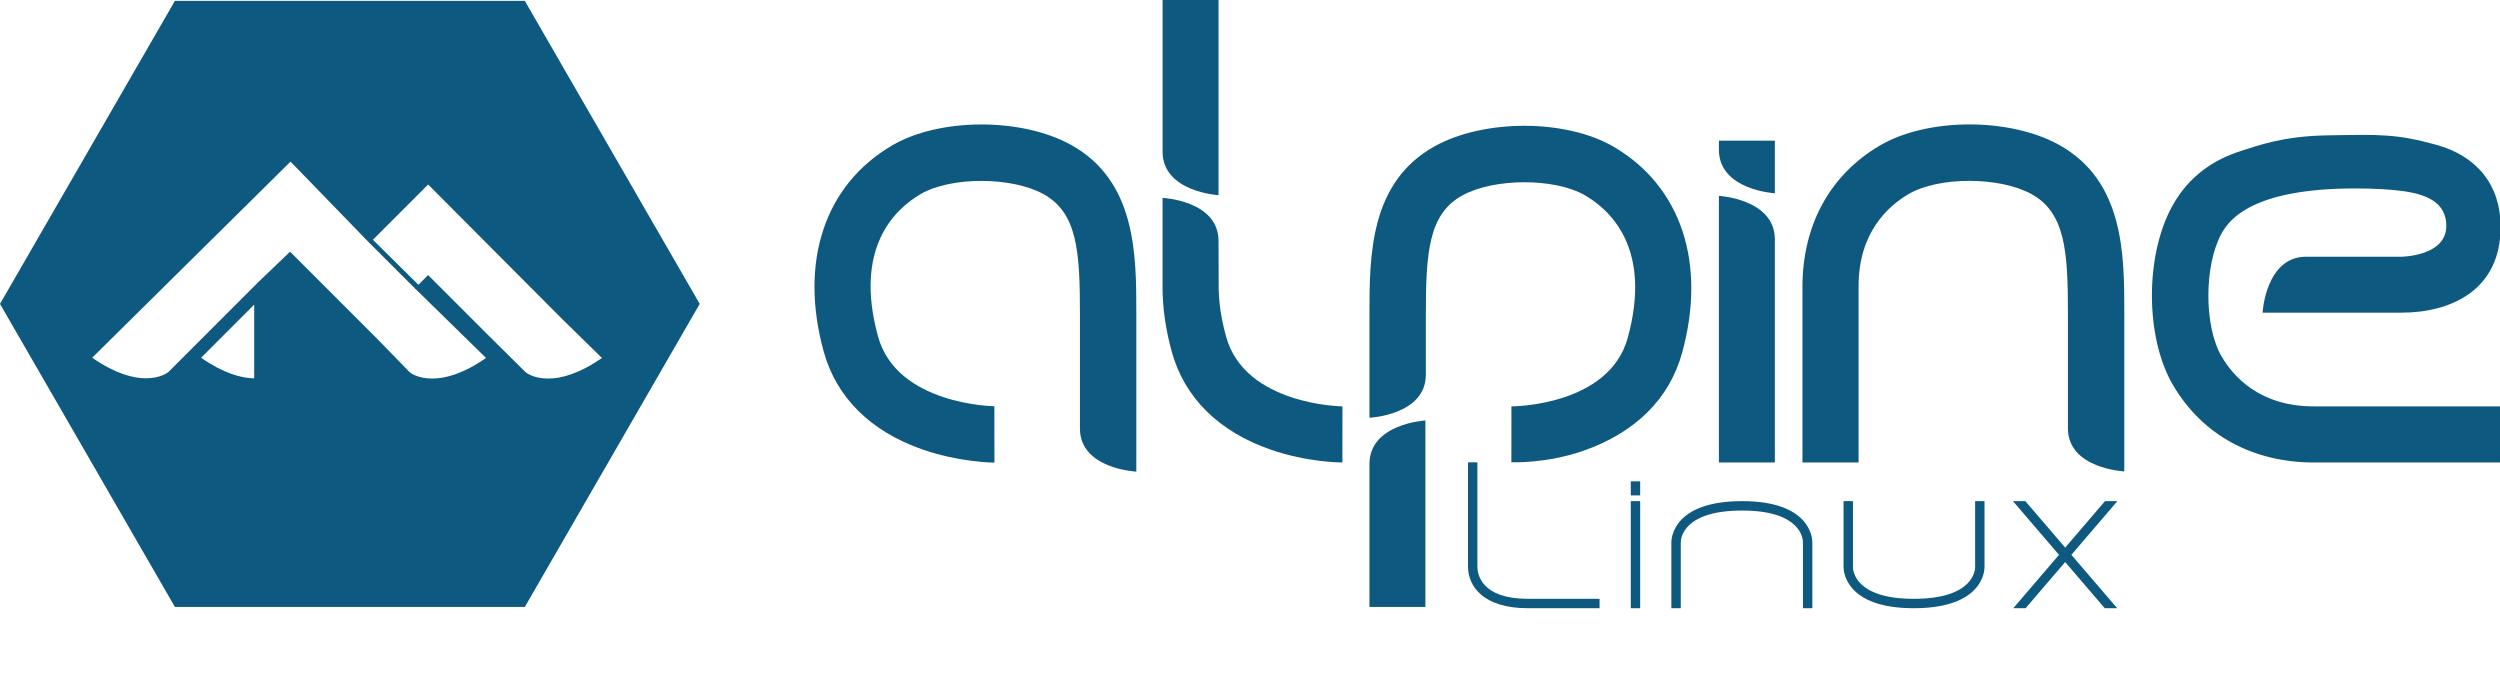 <?xml version="1.0" encoding="UTF-8" standalone="no"?>
<svg xmlns="http://www.w3.org/2000/svg" id="svg2" version="1.1" viewBox="0 0 665 185">
    <g transform="">
        <g id="g10" transform="matrix(1.25,0,0,-1.25,-267.557,592.225)">
            <g id="g20" transform="translate(686.784,397.958)" style="fill:#0d597f;fill-opacity:1">
                <path
                        d="m 0,0 c -3.74,6.413 -3.73,19.372 0.023,26.161 1.64,2.969 6.622,9.559 28.367,9.559 4.468,0 7.739,-0.229 10.148,-0.554 5.278,-0.71 9.297,-2.509 9.297,-7.425 0,-6.49 -9.565,-6.55 -9.565,-6.55 l -20.27,0 C 9.392,21.191 8.734,9.287 8.734,9.287 l 9.17,0 20.366,0 c 10.375,0 21.125,4.649 21.125,18.258 0,9.047 -5.207,15.135 -13.71,17.468 -8.498,2.332 -11.809,2.206 -23.391,1.998 C 13.02,46.845 7.679,44.81 4.305,43.752 -1.609,41.896 -6.907,38.432 -10.48,31.966 -16.297,21.438 -16.244,4.03 -10.365,-6.047 -4.08,-16.821 6.696,-22.587 19.723,-22.597 l 39.672,0 10e-4,11.943 -39.714,0 C 8.246,-10.688 2.571,-4.408 0,0"
                        style="fill:#0d597f;fill-opacity:1;fill-rule:nonzero;stroke:none" id="path22"/>
            </g>
            <g id="g24" transform="translate(441.93,442.965)" style="fill:#0d597f;fill-opacity:1">
                <path
                        d="m 0,0 c -10.527,5.817 -27.936,5.764 -38.013,-0.115 -14.384,-8.391 -19.841,-24.786 -14.594,-43.858 2.693,-9.79 9.965,-17.002 21.03,-20.855 7.818,-2.723 15.012,-2.801 15.31,-2.803 l -0.015,12 c -0.207,10e-4 -20.756,0.305 -24.755,14.842 -5.16,18.758 3.468,27.041 9.071,30.309 6.413,3.74 19.372,3.73 26.161,-0.023 7.212,-3.985 7.733,-12.297 7.733,-25.513 l 0,-24.358 c 0,-8.608 12,-9.171 12,-9.171 l 0,9.171 0,24.358 c 0,12.618 0,28.319 -13.928,36.016"
                        style="fill:#0d597f;fill-opacity:1;fill-rule:nonzero;stroke:none" id="path26"/>
            </g>
            <g id="g28" transform="translate(597.61,375.366)" style="fill:#0d597f;fill-opacity:1">
                <path
                        d="m 0,0 0,37.405 c 0.011,13.027 5.776,23.803 16.55,30.088 10.078,5.878 27.486,5.932 38.013,0.115 13.928,-7.697 13.928,-23.399 13.928,-36.016 l 0,-24.319 0,-9.171 c 0,0 -12,0.563 -12,9.171 l 0,24.319 c 0,13.216 -0.521,21.528 -7.733,25.513 C 41.969,60.858 29.01,60.868 22.597,57.128 18.189,54.557 11.909,48.882 11.943,37.446 l 0,-37.447 L 0,0 z"
                        style="fill:#0d597f;fill-opacity:1;fill-rule:nonzero;stroke:none" id="path30"/>
            </g>
            <g id="g32" transform="translate(579.831,375.366)" style="fill:#0d597f;fill-opacity:1">
                <path d="m 0,0 0,47.562 0,9.171 c 0,0 11.904,-0.658 11.904,-9.267 L 11.904,0 0,0 z"
                      style="fill:#0d597f;fill-opacity:1;fill-rule:nonzero;stroke:none" id="path34"/>
            </g>
            <g id="g36" transform="translate(591.735,443.852)" style="fill:#0d597f;fill-opacity:1">
                <path d="m 0,0 0,-2.028 0,-9.171 c 0,0 -11.904,0.658 -11.904,9.267 L -11.904,0 0,0 z"
                      style="fill:#0d597f;fill-opacity:1;fill-rule:nonzero;stroke:none" id="path38"/>
            </g>
            <g id="g40" transform="translate(519.393,442.68)" style="fill:#0d597f;fill-opacity:1">
                <path
                        d="m 0,0 c 10.527,5.817 27.936,5.764 38.013,-0.115 14.384,-8.391 19.841,-24.786 14.594,-43.858 -2.693,-9.79 -9.965,-17.002 -21.03,-20.855 -7.818,-2.723 -15.007,-2.447 -15.305,-2.449 l 0.01,11.899 c 0.207,10e-4 20.756,0.052 24.755,14.589 5.16,18.758 -3.468,27.041 -9.071,30.309 -6.413,3.74 -19.372,3.73 -26.161,-0.023 -7.212,-3.985 -7.733,-12.297 -7.733,-25.513 l 0,-12.612 c 0,-8.608 -12,-9.17 -12,-9.17 l 0,9.17 0,12.612 c 0,12.618 0,28.319 13.928,36.016"
                        style="fill:#0d597f;fill-opacity:1;fill-rule:nonzero;stroke:none" id="path42"/>
            </g>
            <g id="g44" transform="translate(517.369,344.628)" style="fill:#0d597f;fill-opacity:1">
                <path d="m 0,0 0,30.505 0,9.17 c 0,0 -11.904,-0.658 -11.904,-9.266 L -11.904,0 0,0 z"
                      style="fill:#0d597f;fill-opacity:1;fill-rule:nonzero;stroke:none" id="path46"/>
            </g>
            <g id="g48" transform="translate(473.349,473.78)" style="fill:#0d597f;fill-opacity:1">
                <path d="m 0,0 0,-32.359 0,-9.17 c 0,0 -11.904,0.658 -11.904,9.266 L -11.904,0 0,0 z"
                      style="fill:#0d597f;fill-opacity:1;fill-rule:nonzero;stroke:none" id="path50"/>
            </g>
            <g id="g52" transform="translate(474.96,402.145)" style="fill:#0d597f;fill-opacity:1">
                <path
                        d="m 0,0 c -1.039,3.777 -1.519,7.129 -1.577,10.101 l -0.034,10.255 c 0,8.608 -11.913,9.171 -11.913,9.171 l 0,-9.171 0,-10.193 c 0.037,-4.24 0.68,-8.714 1.954,-13.347 2.693,-9.79 9.966,-17.002 21.03,-20.855 7.818,-2.723 14.992,-2.743 15.289,-2.745 l 0.006,11.942 C 24.548,-14.841 3.999,-14.537 0,0"
                        style="fill:#0d597f;fill-opacity:1;fill-rule:nonzero;stroke:none" id="path54"/>
            </g>
            <g id="g56" transform="translate(268.139,393.272)" style="fill:#0d597f;fill-opacity:1">
                <path
                        d="M 0,0 0,15.687 -11.296,4.379 C -10.079,3.532 -8.932,2.836 -7.853,2.27 -6.774,1.703 -5.764,1.265 -4.823,0.932 -3.882,0.598 -3.009,0.37 -2.206,0.222 -1.402,0.075 -0.667,0.009 0,0 m 57.751,1.304 c 0.02,-0.017 0.13,-0.11 0.333,-0.239 0.204,-0.13 0.502,-0.297 0.898,-0.462 0.395,-0.164 0.889,-0.327 1.485,-0.448 0.596,-0.122 1.294,-0.202 2.098,-0.202 0.671,0 1.411,0.059 2.222,0.2 0.812,0.142 1.693,0.367 2.645,0.699 0.953,0.333 1.976,0.773 3.07,1.344 1.094,0.572 2.259,1.276 3.495,2.136 L 65.425,12.729 37.015,41.245 24.549,28.776 7.733,46.117 -34.471,4.39 c 1.235,-0.86 2.398,-1.564 3.491,-2.136 1.093,-0.571 2.115,-1.011 3.067,-1.344 0.951,-0.332 1.832,-0.557 2.643,-0.698 0.81,-0.142 1.55,-0.201 2.22,-0.201 0.804,0 1.502,0.08 2.097,0.202 0.596,0.121 1.089,0.284 1.485,0.449 0.396,0.164 0.693,0.331 0.897,0.461 0.204,0.13 0.314,0.223 0.334,0.24 L 0.815,20.415 7.628,26.948 26.494,8.082 33.085,1.304 c 0.02,-0.017 0.13,-0.11 0.334,-0.239 0.204,-0.13 0.501,-0.297 0.897,-0.462 0.396,-0.164 0.89,-0.327 1.485,-0.448 0.596,-0.122 1.295,-0.202 2.099,-0.202 0.67,0 1.411,0.059 2.222,0.2 0.811,0.142 1.693,0.367 2.645,0.699 0.952,0.333 1.975,0.773 3.069,1.344 1.094,0.572 2.259,1.276 3.495,2.136 L 34.192,19.157 37.01,21.975 50.111,8.874 57.751,1.304 M 57.588,80.32 94.807,15.838 57.588,-48.644 l -74.463,0 -37.219,64.482 37.219,64.482 74.463,0 z"
                        style="fill:#0d597f;fill-opacity:1;fill-rule:nonzero;stroke:none" id="path58"/>
            </g>
            <g id="g60" transform="translate(302.504,412.251)" style="fill:#0d597f;fill-opacity:1">
                <path d="M 0,0 -9.913,9.895 -9.208,10.604 0.775,0.73 0,0 z"
                      style="fill:#0d597f;fill-opacity:1;fill-rule:nonzero;stroke:none" id="path62"/>
            </g>
            <g id="g64" transform="translate(528.434,353.235)" style="fill:#0d597f;fill-opacity:1">
                <path
                        d="m 0,0 0,22.161 -2,0 L -2,0 c 0,-4.295 3.35,-8.885 12.75,-8.885 l 15.25,0 0,2 -15.25,0 C 0.775,-6.885 0,-1.615 0,0"
                        style="fill:#0d597f;fill-opacity:1;fill-rule:nonzero;stroke:none" id="path66"/>
            </g>
            <path d="m 561.073,344.35 2,0 0,22.787 -2,0 0,-22.787 z"
                  style="fill:#0d597f;fill-opacity:1;fill-rule:nonzero;stroke:none" id="path68"/>
            <path d="m 561.073,368.358 2,0 0,2.992 -2,0 0,-2.992 z"
                  style="fill:#0d597f;fill-opacity:1;fill-rule:nonzero;stroke:none" id="path70"/>
            <g id="g72" transform="translate(664.623,367.137)" style="fill:#0d597f;fill-opacity:1">
                <path
                        d="m 0,0 -2.634,0 -8.469,-9.888 -8.481,9.888 -2.634,0 9.796,-11.428 -9.729,-11.359 2.62,0 8.422,9.827 8.423,-9.827 2.647,0 -9.75,11.367 L 0,0 z"
                        style="fill:#0d597f;fill-opacity:1;fill-rule:nonzero;stroke:none" id="path74"/>
            </g>
            <g id="g76" transform="translate(634.353,353.11)" style="fill:#0d597f;fill-opacity:1">
                <path
                        d="M 0,0 C 0,-0.691 -0.366,-6.76 -13.063,-6.76 -25.637,-6.76 -26,-0.691 -26,0 l 0,14.027 -2,0 L -28,0 c 0,-0.896 0.419,-8.76 14.937,-8.76 C 1.577,-8.76 2,-0.896 2,0 l 0,14.027 -2,0 L 0,0 z"
                        style="fill:#0d597f;fill-opacity:1;fill-rule:nonzero;stroke:none" id="path78"/>
            </g>
            <g id="g80" transform="translate(584.776,367.137)" style="fill:#0d597f;fill-opacity:1">
                <path
                        d="m 0,0 c -14.64,0 -15.063,-7.863 -15.063,-8.76 l 0,-14.027 2,0 0,14.027 c 0,0.692 0.367,6.76 13.063,6.76 12.574,0 12.938,-6.068 12.938,-6.76 l 0,-14.027 2,0 0,14.027 C 14.938,-7.863 14.519,0 0,0"
                        style="fill:#0d597f;fill-opacity:1;fill-rule:nonzero;stroke:none" id="path82"/>
            </g>
        </g>
    </g>
</svg>
